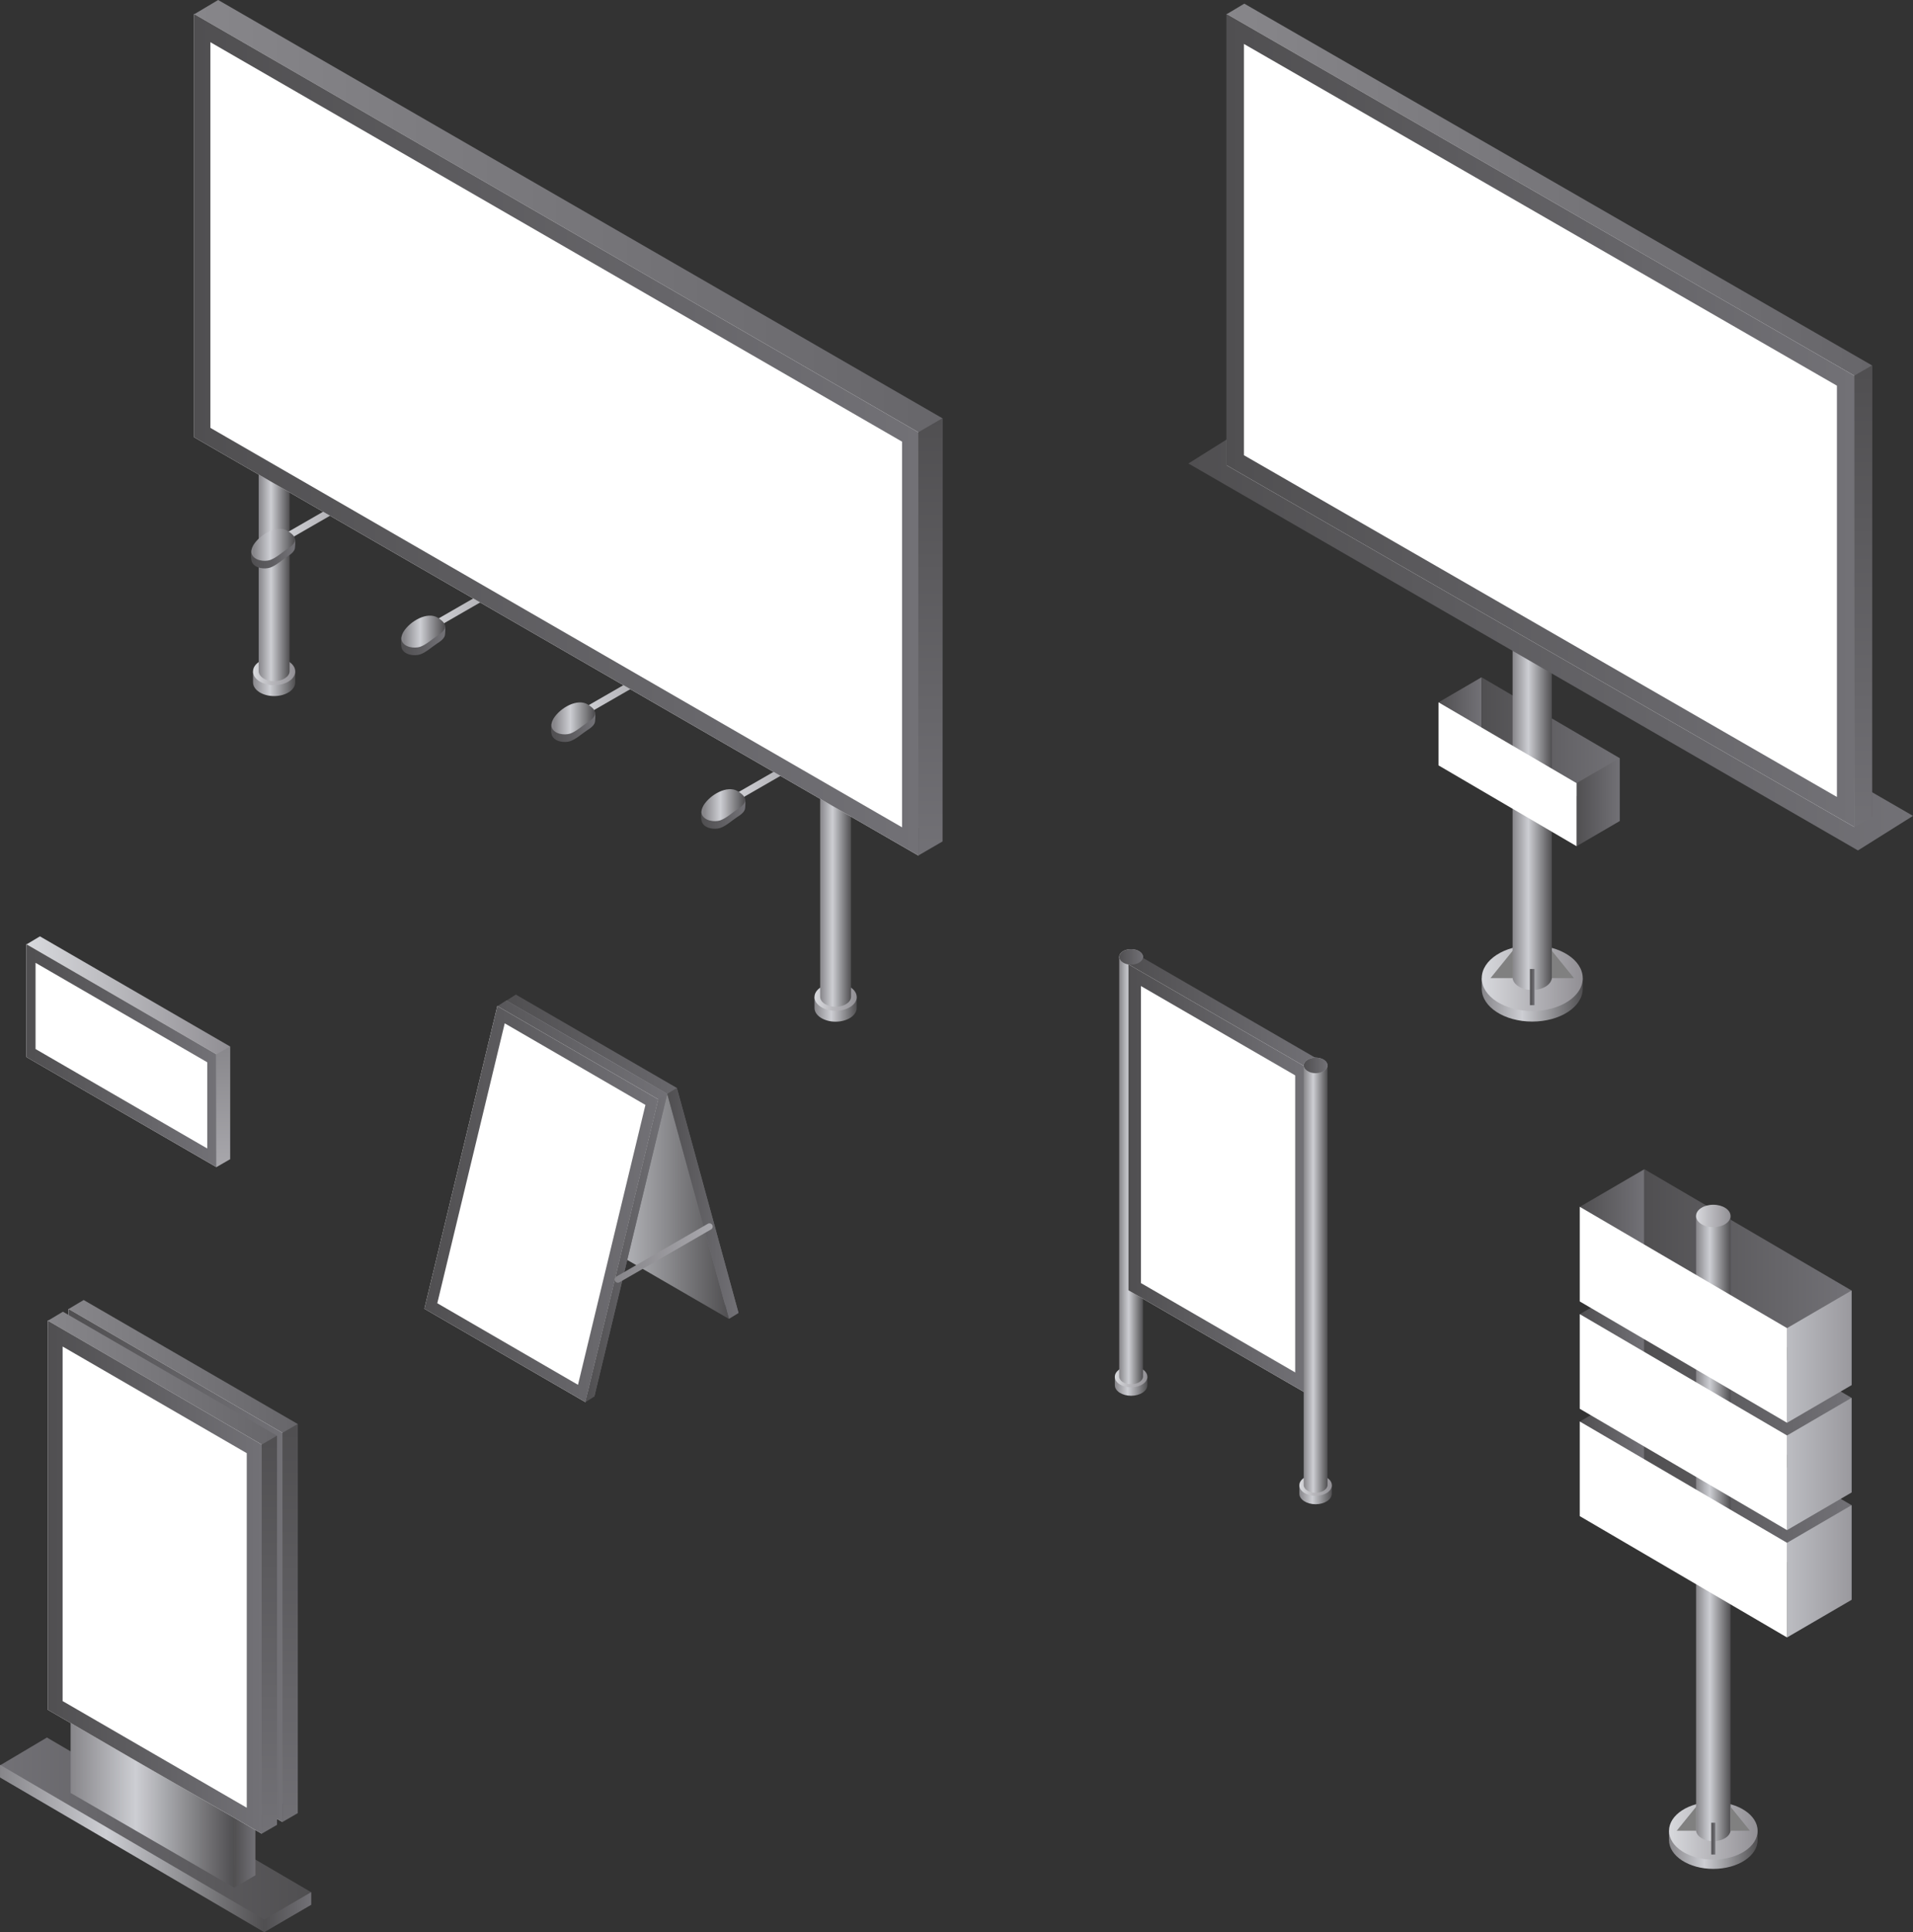 <?xml version="1.0" encoding="UTF-8"?>
<!DOCTYPE svg PUBLIC "-//W3C//DTD SVG 1.1//EN" "http://www.w3.org/Graphics/SVG/1.1/DTD/svg11.dtd">
<!-- Creator: CorelDRAW -->
<svg xmlns="http://www.w3.org/2000/svg" xml:space="preserve" width="144.586mm" height="145.978mm" version="1.1" style="shape-rendering:geometricPrecision; text-rendering:geometricPrecision; image-rendering:optimizeQuality; fill-rule:evenodd; clip-rule:evenodd"
viewBox="0 0 14322.3 14460.23"
 xmlns:xlink="http://www.w3.org/1999/xlink">
 <rect x="0" y="0" width="14322.3" height="14460.23" fill="#333333" stroke="none"/>
 <defs>
  <style type="text/css">
   <![CDATA[
    .fil6 {fill:gray;fill-rule:nonzero}
    .fil9 {fill:white;fill-rule:nonzero}
    .fil14 {fill:url(#id0)}
    .fil20 {fill:url(#id1)}
    .fil17 {fill:url(#id2)}
    .fil70 {fill:url(#id3)}
    .fil27 {fill:url(#id4)}
    .fil71 {fill:url(#id5)}
    .fil32 {fill:url(#id6)}
    .fil28 {fill:url(#id7)}
    .fil29 {fill:url(#id8)}
    .fil2 {fill:url(#id9)}
    .fil1 {fill:url(#id10)}
    .fil75 {fill:url(#id11)}
    .fil41 {fill:url(#id12)}
    .fil55 {fill:url(#id13)}
    .fil42 {fill:url(#id14)}
    .fil10 {fill:url(#id15)}
    .fil12 {fill:url(#id16)}
    .fil52 {fill:url(#id17)}
    .fil65 {fill:url(#id18)}
    .fil83 {fill:url(#id19)}
    .fil69 {fill:url(#id20)}
    .fil74 {fill:url(#id21)}
    .fil22 {fill:url(#id22)}
    .fil16 {fill:url(#id23)}
    .fil19 {fill:url(#id24)}
    .fil51 {fill:url(#id25)}
    .fil50 {fill:url(#id26)}
    .fil72 {fill:url(#id27)}
    .fil7 {fill:url(#id28)}
    .fil43 {fill:url(#id29)}
    .fil4 {fill:url(#id30)}
    .fil3 {fill:url(#id31)}
    .fil38 {fill:url(#id32)}
    .fil40 {fill:url(#id33)}
    .fil39 {fill:url(#id34)}
    .fil82 {fill:url(#id35)}
    .fil78 {fill:url(#id36)}
    .fil23 {fill:url(#id37)}
    .fil24 {fill:url(#id38)}
    .fil85 {fill:url(#id39)}
    .fil73 {fill:url(#id40)}
    .fil58 {fill:url(#id41)}
    .fil11 {fill:url(#id42)}
    .fil46 {fill:url(#id43)}
    .fil47 {fill:url(#id44)}
    .fil26 {fill:url(#id45)}
    .fil25 {fill:url(#id46)}
    .fil34 {fill:url(#id47)}
    .fil67 {fill:url(#id48)}
    .fil13 {fill:url(#id49)}
    .fil49 {fill:url(#id50)}
    .fil48 {fill:url(#id51)}
    .fil81 {fill:url(#id52)}
    .fil79 {fill:url(#id53)}
    .fil5 {fill:url(#id54)}
    .fil30 {fill:url(#id55)}
    .fil35 {fill:url(#id56)}
    .fil31 {fill:url(#id57)}
    .fil84 {fill:url(#id58)}
    .fil64 {fill:url(#id59)}
    .fil80 {fill:url(#id60)}
    .fil18 {fill:url(#id61)}
    .fil15 {fill:url(#id62)}
    .fil21 {fill:url(#id63)}
    .fil33 {fill:url(#id64)}
    .fil45 {fill:url(#id65)}
    .fil44 {fill:url(#id66)}
    .fil8 {fill:url(#id67)}
    .fil76 {fill:url(#id68)}
    .fil37 {fill:url(#id69)}
    .fil36 {fill:url(#id70)}
    .fil68 {fill:url(#id71)}
    .fil77 {fill:url(#id72)}
    .fil0 {fill:url(#id73)}
    .fil61 {fill:url(#id74)}
    .fil66 {fill:url(#id75)}
    .fil59 {fill:url(#id76)}
    .fil60 {fill:url(#id77)}
    .fil53 {fill:url(#id78)}
    .fil63 {fill:url(#id79)}
    .fil56 {fill:url(#id80)}
    .fil57 {fill:url(#id81)}
    .fil62 {fill:url(#id82)}
    .fil54 {fill:url(#id83)}
   ]]>
  </style>
  <linearGradient id="id0" gradientUnits="userSpaceOnUse" x1="12310.91" y1="11165.73" x2="13862.39" y2="11165.73">
   <stop offset="0" style="stop-opacity:1; stop-color:#504F51"/>
   <stop offset="1" style="stop-opacity:1; stop-color:#727176"/>
  </linearGradient>
  <linearGradient id="id1" gradientUnits="userSpaceOnUse" xlink:href="#id0" x1="12310.91" y1="9558.85" x2="13862.39" y2="9558.85">
  </linearGradient>
  <linearGradient id="id2" gradientUnits="userSpaceOnUse" xlink:href="#id0" x1="12310.91" y1="10362.35" x2="13862.39" y2="10362.35">
  </linearGradient>
  <linearGradient id="id3" gradientUnits="userSpaceOnUse" xlink:href="#id0" x1="528.96" y1="13319.84" x2="1910.45" y2="13319.84">
  </linearGradient>
  <linearGradient id="id4" gradientUnits="userSpaceOnUse" xlink:href="#id0" x1="12812.41" y1="13761.02" x2="12842.12" y2="13761.02">
  </linearGradient>
  <linearGradient id="id5" gradientUnits="userSpaceOnUse" x1="528.58" y1="13411.32" x2="1753.27" y2="13411.32">
   <stop offset="0" style="stop-opacity:1; stop-color:#87868A"/>
   <stop offset="0.4" style="stop-opacity:1; stop-color:#CDCED3"/>
   <stop offset="1" style="stop-opacity:1; stop-color:#504F51"/>
  </linearGradient>
  <linearGradient id="id6" gradientUnits="userSpaceOnUse" xlink:href="#id0" x1="8448.34" y1="8770.31" x2="9886.6" y2="8770.31">
  </linearGradient>
  <linearGradient id="id7" gradientUnits="userSpaceOnUse" xlink:href="#id5" x1="8346.58" y1="10375.38" x2="8590.14" y2="10375.38">
  </linearGradient>
  <linearGradient id="id8" gradientUnits="userSpaceOnUse" x1="8346.58" y1="10304.23" x2="8590.14" y2="10304.23">
   <stop offset="0" style="stop-opacity:1; stop-color:#D8D9DD"/>
   <stop offset="1" style="stop-opacity:1; stop-color:#918F94"/>
  </linearGradient>
  <linearGradient id="id9" gradientUnits="userSpaceOnUse" xlink:href="#id8" x1="11093.56" y1="7321.1" x2="11849.69" y2="7321.1">
  </linearGradient>
  <linearGradient id="id10" gradientUnits="userSpaceOnUse" xlink:href="#id5" x1="11093.56" y1="7483.52" x2="11849.69" y2="7483.52">
  </linearGradient>
  <linearGradient id="id11" gradientUnits="userSpaceOnUse" xlink:href="#id0" x1="2171.8" y1="10715.15" x2="2171.8" y2="13728.08">
  </linearGradient>
  <linearGradient id="id12" gradientUnits="userSpaceOnUse" xlink:href="#id8" x1="197.72" y1="7842.23" x2="1722.1" y2="7842.23">
  </linearGradient>
  <linearGradient id="id13" gradientUnits="userSpaceOnUse" xlink:href="#id8" x1="4276.45" y1="5136.96" x2="5137.38" y2="5136.96">
  </linearGradient>
  <linearGradient id="id14" gradientUnits="userSpaceOnUse" xlink:href="#id0" x1="197.33" y1="7900.94" x2="1620.46" y2="7900.94">
  </linearGradient>
  <linearGradient id="id15" gradientUnits="userSpaceOnUse" xlink:href="#id0" x1="8897.48" y1="4787.6" x2="14322.27" y2="4787.6">
  </linearGradient>
  <linearGradient id="id16" gradientUnits="userSpaceOnUse" xlink:href="#id0" x1="9183.23" y1="3146.82" x2="13882.66" y2="3146.82">
  </linearGradient>
  <linearGradient id="id17" gradientUnits="userSpaceOnUse" xlink:href="#id8" x1="5399.82" y1="5786.42" x2="6260.74" y2="5786.42">
  </linearGradient>
  <linearGradient id="id18" gradientUnits="userSpaceOnUse" xlink:href="#id0" x1="1453.26" y1="3253.89" x2="6875.23" y2="3253.89">
  </linearGradient>
  <linearGradient id="id19" gradientUnits="userSpaceOnUse" xlink:href="#id0" x1="3177.26" y1="9011.85" x2="4928.86" y2="9011.85">
  </linearGradient>
  <linearGradient id="id20" gradientUnits="userSpaceOnUse" xlink:href="#id0" x1="1978.21" y1="14311.12" x2="2329.54" y2="14311.12">
  </linearGradient>
  <linearGradient id="id21" gradientUnits="userSpaceOnUse" xlink:href="#id0" x1="511.84" y1="11716.2" x2="2114.61" y2="11716.2">
  </linearGradient>
  <linearGradient id="id22" gradientUnits="userSpaceOnUse" x1="13379.22" y1="10153.61" x2="13862.36" y2="10153.61">
   <stop offset="0" style="stop-opacity:1; stop-color:#BCBDC2"/>
   <stop offset="1" style="stop-opacity:1; stop-color:#9A999E"/>
  </linearGradient>
  <linearGradient id="id23" gradientUnits="userSpaceOnUse" xlink:href="#id22" x1="13379.22" y1="11760.4" x2="13862.36" y2="11760.4">
  </linearGradient>
  <linearGradient id="id24" gradientUnits="userSpaceOnUse" xlink:href="#id22" x1="13379.22" y1="10957.01" x2="13862.36" y2="10957.01">
  </linearGradient>
  <linearGradient id="id25" gradientUnits="userSpaceOnUse" xlink:href="#id8" x1="1936.66" y1="3383.82" x2="2168.21" y2="3383.82">
  </linearGradient>
  <linearGradient id="id26" gradientUnits="userSpaceOnUse" xlink:href="#id5" x1="1936.66" y1="4241.02" x2="2168.21" y2="4241.02">
  </linearGradient>
  <linearGradient id="id27" gradientUnits="userSpaceOnUse" xlink:href="#id0" x1="1753.27" y1="13719.99" x2="1910.45" y2="13719.99">
  </linearGradient>
  <linearGradient id="id28" gradientUnits="userSpaceOnUse" xlink:href="#id0" x1="10769.16" y1="5399.17" x2="11091.07" y2="5399.17">
  </linearGradient>
  <linearGradient id="id29" gradientUnits="userSpaceOnUse" x1="1671.29" y1="7783.6" x2="1671.29" y2="8729.98">
   <stop offset="0" style="stop-opacity:1; stop-color:#87868A"/>
   <stop offset="1" style="stop-opacity:1; stop-color:#A8A7AC"/>
  </linearGradient>
  <linearGradient id="id30" gradientUnits="userSpaceOnUse" xlink:href="#id8" x1="11324.45" y1="4652.05" x2="11618.72" y2="4652.05">
  </linearGradient>
  <linearGradient id="id31" gradientUnits="userSpaceOnUse" xlink:href="#id5" x1="11324.45" y1="6030.81" x2="11618.72" y2="6030.81">
  </linearGradient>
  <linearGradient id="id32" gradientUnits="userSpaceOnUse" xlink:href="#id5" x1="9760.57" y1="9573.15" x2="9938.94" y2="9573.15">
  </linearGradient>
  <linearGradient id="id33" gradientUnits="userSpaceOnUse" xlink:href="#id0" x1="9760.57" y1="7973.84" x2="9938.94" y2="7973.84">
  </linearGradient>
  <linearGradient id="id34" gradientUnits="userSpaceOnUse" xlink:href="#id8" x1="9760.57" y1="7973.84" x2="9938.94" y2="7973.84">
  </linearGradient>
  <linearGradient id="id35" gradientUnits="userSpaceOnUse" xlink:href="#id0" x1="3319.11" y1="8970.13" x2="4995.66" y2="8970.13">
  </linearGradient>
  <linearGradient id="id36" gradientUnits="userSpaceOnUse" xlink:href="#id0" x1="2016.73" y1="10706.98" x2="2016.73" y2="13719.94">
  </linearGradient>
  <linearGradient id="id37" gradientUnits="userSpaceOnUse" xlink:href="#id5" x1="12495.63" y1="13844.99" x2="13159.06" y2="13844.99">
  </linearGradient>
  <linearGradient id="id38" gradientUnits="userSpaceOnUse" xlink:href="#id8" x1="12495.63" y1="13702.48" x2="13159.06" y2="13702.48">
  </linearGradient>
  <linearGradient id="id39" gradientUnits="userSpaceOnUse" xlink:href="#id29" x1="4604.89" y1="9379.91" x2="5332.32" y2="9379.91">
  </linearGradient>
  <linearGradient id="id40" gradientUnits="userSpaceOnUse" x1="512.32" y1="11650.04" x2="2229.05" y2="11650.04">
   <stop offset="0" style="stop-opacity:1; stop-color:#87868A"/>
   <stop offset="1" style="stop-opacity:1; stop-color:#67666A"/>
  </linearGradient>
  <linearGradient id="id41" gradientUnits="userSpaceOnUse" xlink:href="#id8" x1="3153.09" y1="4487.53" x2="4014" y2="4487.53">
  </linearGradient>
  <linearGradient id="id42" gradientUnits="userSpaceOnUse" xlink:href="#id40" x1="9183.69" y1="3070.19" x2="14015.43" y2="3070.19">
  </linearGradient>
  <linearGradient id="id43" gradientUnits="userSpaceOnUse" xlink:href="#id5" x1="6140.26" y1="6677.94" x2="6371.78" y2="6677.94">
  </linearGradient>
  <linearGradient id="id44" gradientUnits="userSpaceOnUse" xlink:href="#id8" x1="6140.26" y1="5820.72" x2="6371.78" y2="5820.72">
  </linearGradient>
  <linearGradient id="id45" gradientUnits="userSpaceOnUse" xlink:href="#id8" x1="12698.13" y1="9100.86" x2="12956.35" y2="9100.86">
  </linearGradient>
  <linearGradient id="id46" gradientUnits="userSpaceOnUse" xlink:href="#id5" x1="12698.13" y1="11440.48" x2="12956.35" y2="11440.48">
  </linearGradient>
  <linearGradient id="id47" gradientUnits="userSpaceOnUse" xlink:href="#id0" x1="9790.66" y1="9186.75" x2="9886.6" y2="9186.75">
  </linearGradient>
  <linearGradient id="id48" gradientUnits="userSpaceOnUse" x1="-0" y1="13732.29" x2="2329.56" y2="13732.29">
   <stop offset="0" style="stop-opacity:1; stop-color:#727176"/>
   <stop offset="1" style="stop-opacity:1; stop-color:#504F51"/>
  </linearGradient>
  <linearGradient id="id49" gradientUnits="userSpaceOnUse" xlink:href="#id0" x1="13949.06" y1="2792.76" x2="13949.06" y2="6289.62">
  </linearGradient>
  <linearGradient id="id50" gradientUnits="userSpaceOnUse" xlink:href="#id8" x1="1894.35" y1="5025.3" x2="2210.5" y2="5025.3">
  </linearGradient>
  <linearGradient id="id51" gradientUnits="userSpaceOnUse" xlink:href="#id5" x1="1894.35" y1="5117.55" x2="2210.5" y2="5117.55">
  </linearGradient>
  <linearGradient id="id52" gradientUnits="userSpaceOnUse" xlink:href="#id0" x1="4995.63" y1="9006.82" x2="5529.13" y2="9006.82">
  </linearGradient>
  <linearGradient id="id53" gradientUnits="userSpaceOnUse" xlink:href="#id0" x1="3790.89" y1="8635.42" x2="5529.15" y2="8635.42">
  </linearGradient>
  <linearGradient id="id54" gradientUnits="userSpaceOnUse" xlink:href="#id0" x1="11454.65" y1="7387.8" x2="11488.53" y2="7387.8">
  </linearGradient>
  <linearGradient id="id55" gradientUnits="userSpaceOnUse" xlink:href="#id5" x1="8379.23" y1="8761.18" x2="8557.53" y2="8761.18">
  </linearGradient>
  <linearGradient id="id56" gradientUnits="userSpaceOnUse" xlink:href="#id0" x1="8379.23" y1="7161.92" x2="8557.53" y2="7161.92">
  </linearGradient>
  <linearGradient id="id57" gradientUnits="userSpaceOnUse" xlink:href="#id8" x1="8379.23" y1="7161.92" x2="8557.53" y2="7161.92">
  </linearGradient>
  <linearGradient id="id58" gradientUnits="userSpaceOnUse" xlink:href="#id0" x1="4382.77" y1="9340.37" x2="4995.63" y2="9340.37">
  </linearGradient>
  <linearGradient id="id59" gradientUnits="userSpaceOnUse" xlink:href="#id40" x1="1453.76" y1="3149.16" x2="7055.48" y2="3149.16">
  </linearGradient>
  <linearGradient id="id60" gradientUnits="userSpaceOnUse" xlink:href="#id5" x1="3790.1" y1="8679.49" x2="5457.4" y2="8679.49">
  </linearGradient>
  <linearGradient id="id61" gradientUnits="userSpaceOnUse" xlink:href="#id0" x1="11826.64" y1="10049.97" x2="12309.81" y2="10049.97">
  </linearGradient>
  <linearGradient id="id62" gradientUnits="userSpaceOnUse" xlink:href="#id0" x1="11826.64" y1="10853.39" x2="12309.81" y2="10853.39">
  </linearGradient>
  <linearGradient id="id63" gradientUnits="userSpaceOnUse" xlink:href="#id0" x1="11826.64" y1="9246.57" x2="12309.81" y2="9246.57">
  </linearGradient>
  <linearGradient id="id64" gradientUnits="userSpaceOnUse" xlink:href="#id0" x1="8448" y1="8825.73" x2="9790.68" y2="8825.73">
  </linearGradient>
  <linearGradient id="id65" gradientUnits="userSpaceOnUse" xlink:href="#id8" x1="6097.95" y1="7462.24" x2="6414.13" y2="7462.24">
  </linearGradient>
  <linearGradient id="id66" gradientUnits="userSpaceOnUse" xlink:href="#id5" x1="6097.95" y1="7554.43" x2="6414.13" y2="7554.43">
  </linearGradient>
  <linearGradient id="id67" gradientUnits="userSpaceOnUse" xlink:href="#id0" x1="11803.58" y1="6003.52" x2="12125.51" y2="6003.52">
  </linearGradient>
  <linearGradient id="id68" gradientUnits="userSpaceOnUse" xlink:href="#id40" x1="357.18" y1="11737.68" x2="2073.97" y2="11737.68">
  </linearGradient>
  <linearGradient id="id69" gradientUnits="userSpaceOnUse" xlink:href="#id8" x1="9728" y1="11116.29" x2="9971.52" y2="11116.29">
  </linearGradient>
  <linearGradient id="id70" gradientUnits="userSpaceOnUse" xlink:href="#id5" x1="9728" y1="11187.3" x2="9971.52" y2="11187.3">
  </linearGradient>
  <linearGradient id="id71" gradientUnits="userSpaceOnUse" xlink:href="#id5" x1="-0" y1="13834.4" x2="1978.23" y2="13834.4">
  </linearGradient>
  <linearGradient id="id72" gradientUnits="userSpaceOnUse" xlink:href="#id0" x1="356.76" y1="11803.77" x2="1959.46" y2="11803.77">
  </linearGradient>
  <linearGradient id="id73" gradientUnits="userSpaceOnUse" xlink:href="#id0" x1="11091.79" y1="5607.27" x2="12125.48" y2="5607.27">
  </linearGradient>
  <linearGradient id="id74" gradientUnits="userSpaceOnUse" xlink:href="#id8" x1="2029.75" y1="3838.08" x2="2890.67" y2="3838.08">
  </linearGradient>
  <linearGradient id="id75" gradientUnits="userSpaceOnUse" xlink:href="#id0" x1="6965.39" y1="3130.39" x2="6965.39" y2="6426.58">
  </linearGradient>
  <linearGradient id="id76" gradientUnits="userSpaceOnUse" xlink:href="#id0" x1="3011.45" y1="4777.69" x2="3331.17" y2="4777.69">
  </linearGradient>
  <linearGradient id="id77" gradientUnits="userSpaceOnUse" xlink:href="#id5" x1="3025.58" y1="4737.79" x2="3327.06" y2="4737.79">
  </linearGradient>
  <linearGradient id="id78" gradientUnits="userSpaceOnUse" xlink:href="#id0" x1="5258.17" y1="6076.59" x2="5577.89" y2="6076.59">
  </linearGradient>
  <linearGradient id="id79" gradientUnits="userSpaceOnUse" xlink:href="#id5" x1="1902.3" y1="4088.35" x2="2203.71" y2="4088.35">
  </linearGradient>
  <linearGradient id="id80" gradientUnits="userSpaceOnUse" xlink:href="#id0" x1="4134.81" y1="5427.13" x2="4454.52" y2="5427.13">
  </linearGradient>
  <linearGradient id="id81" gradientUnits="userSpaceOnUse" xlink:href="#id5" x1="4148.94" y1="5387.27" x2="4450.37" y2="5387.27">
  </linearGradient>
  <linearGradient id="id82" gradientUnits="userSpaceOnUse" xlink:href="#id0" x1="1888.09" y1="4128.22" x2="2207.82" y2="4128.22">
  </linearGradient>
  <linearGradient id="id83" gradientUnits="userSpaceOnUse" xlink:href="#id5" x1="5272.27" y1="6036.67" x2="5573.75" y2="6036.67">
  </linearGradient>
 </defs>
 <g id="Layer_x0020_1">
  <polygon class="fil0" points="12125.5,5673.75 12125.5,6145.72 11091.79,5540.82 11091.79,5068.88 "/>
  <path class="fil1" d="M11093.57 7400l0 -78.87 756.11 0 0 78.87c0,135.77 -169.2,245.91 -378,245.91 -208.83,0 -378.1,-110.14 -378.1,-245.91z"/>
  <path class="fil2" d="M11849.67 7321.13c0,-135.86 -169.2,-246.04 -378,-246.04 -208.83,0 -378.1,110.18 -378.1,246.04 0,135.84 169.27,245.98 378.1,245.98 208.8,0 378,-110.14 378,-245.98l0 0z"/>
  <path class="fil3" d="M11618.72 4652.08l0 2661.67c0,52.94 -65.9,95.78 -147.12,95.78 -81.32,0 -147.15,-42.84 -147.15,-95.78l0 -2661.67 294.27 0z"/>
  <path class="fil4" d="M11618.72 4652.08c0,-52.91 -65.9,-95.78 -147.12,-95.78 -81.32,0 -147.15,42.87 -147.15,95.78 0,52.88 65.83,95.76 147.15,95.76 81.22,0 147.12,-42.88 147.12,-95.76z"/>
  <polygon class="fil5" points="11488.55,7523.28 11454.65,7523.28 11454.65,7252.33 11488.55,7252.33 "/>
  <polygon class="fil6" points="11159.61,7320.28 11325.64,7320.28 11325.64,7115.34 "/>
  <polygon class="fil6" points="11783.95,7320.28 11617.96,7320.28 11617.96,7115.34 "/>
  <polygon class="fil7" points="10769.17,5728.96 10769.17,5257.03 11091.08,5069.4 11091.08,5541.37 "/>
  <polygon class="fil8" points="11803.58,6333.34 11803.58,5861.37 12125.5,5673.75 12125.5,6145.72 "/>
  <polygon class="fil9" points="10769.9,5256.43 11803.58,5861.37 11803.58,6333.34 10769.9,5728.4 "/>
  <polygon class="fil10" points="9309.55,3210.21 14322.3,6106.37 13910.26,6365 8897.47,3468.91 "/>
  <polygon class="fil11" points="14015.45,2734.78 14015.45,6112.94 9375.27,3370.54 9375.27,3370.54 9183.67,106.31 9315.97,27.4 "/>
  <polygon class="fil9" points="9183.22,3482.19 13882.65,6189.57 13882.65,2811.45 9183.22,104.07 "/>
  <path class="fil12" d="M13882.65 2811.45l0 3378.13 -4699.43 -2707.39 0 -3378.12 4699.43 2707.38zm-4569.55 -2482.58l0 3078.22 4439.62 2557.71 0 -3078.22 -4439.62 -2557.71 0 0z"/>
  <polygon class="fil13" points="13882.65,6189.57 13882.65,2811.45 14015.45,2734.78 14015.45,6112.94 "/>
  <polygon class="fil14" points="13862.38,11265.46 13862.38,11973.87 12310.92,11065.93 12310.92,10357.59 "/>
  <polygon class="fil15" points="11826.64,11348.33 11826.64,10639.99 12309.81,10358.42 12309.81,11066.8 "/>
  <polygon class="fil16" points="13862.38,11265.46 13862.38,11973.87 13379.23,12255.36 13379.23,12255.36 13379.23,11547.02 "/>
  <polygon class="fil17" points="13862.38,10462.08 13862.38,11170.49 12310.92,10262.54 12310.92,9554.17 "/>
  <polygon class="fil18" points="11826.64,10544.9 11826.64,9836.56 12309.81,9555.04 12309.81,10263.41 "/>
  <polygon class="fil19" points="13862.38,10462.08 13862.38,11170.49 13379.23,11451.97 13379.23,10743.67 "/>
  <polygon class="fil20" points="13862.38,9658.65 13862.38,10367.02 12310.92,9459.15 12310.92,8750.7 "/>
  <polygon class="fil21" points="11826.64,9741.54 11826.64,9033.17 12309.81,8751.61 12309.81,9459.98 "/>
  <polygon class="fil22" points="13862.38,9658.65 13862.38,10367.02 13379.23,10648.58 13379.23,9940.2 "/>
  <path class="fil23" d="M12495.61 13702.48l663.44 0 0 69.15c0,119.2 -148.49,215.86 -331.74,215.86 -183.22,0 -331.69,-96.66 -331.69,-215.86l0 0 0 -69.15z"/>
  <path class="fil24" d="M13159.05 13702.48c0,-119.28 -148.49,-215.9 -331.74,-215.9 -183.22,0 -331.69,96.62 -331.69,215.9 0,119.2 148.48,215.86 331.69,215.86 183.26,0 331.74,-96.66 331.74,-215.86z"/>
  <path class="fil25" d="M12698.15 13696.02l0 -4595.16 258.2 0 0 0 0 4595.16c0,46.41 -57.76,84.08 -129.08,84.08 -71.36,0 -129.12,-37.67 -129.12,-84.08z"/>
  <path class="fil26" d="M12956.35 9100.85c0,-46.41 -57.76,-84.01 -129.08,-84.01 -71.36,0 -129.12,37.6 -129.12,84.01 0,46.41 57.76,84.01 129.12,84.01 71.32,0 129.08,-37.6 129.08,-84.01l0 0z"/>
  <polygon class="fil27" points="12842.12,13879.9 12812.42,13879.9 12812.42,13642.13 12842.12,13642.13 "/>
  <polygon class="fil6" points="12553.55,13701.74 12699.2,13701.74 12699.2,13521.88 "/>
  <polygon class="fil6" points="13101.31,13701.74 12955.69,13701.74 12955.69,13521.88 "/>
  <polygon class="fil9" points="11827.73,10639.11 13379.23,11547.02 13379.23,12255.36 11827.73,11347.45 "/>
  <polygon class="fil9" points="11827.73,9835.68 13379.23,10743.67 13379.23,11451.97 11827.73,10544.06 "/>
  <polygon class="fil9" points="11827.73,9032.32 13379.23,9940.2 13379.23,10648.58 11827.73,9740.66 "/>
  <path class="fil28" d="M8346.59 10304.3l243.53 0 0 62.79c0,43.75 -54.51,79.3 -121.74,79.3 -67.24,0 -121.79,-35.54 -121.79,-79.3l0 0 0 -62.79z"/>
  <path class="fil29" d="M8590.12 10304.3c0,-43.82 -54.51,-79.26 -121.74,-79.26 -67.24,0 -121.79,35.43 -121.79,79.26 0,43.71 54.55,79.19 121.79,79.19 67.23,0 121.74,-35.47 121.74,-79.19z"/>
  <path class="fil30" d="M8557.52 7161.96l0 3140.45c0,32.02 -39.94,58.01 -89.14,58.01 -49.28,0 -89.15,-25.99 -89.15,-58.01l0 -3140.45 178.29 0z"/>
  <path class="fil31" d="M8557.52 7161.96c0,-32.11 -39.94,-58.12 -89.14,-58.12 -49.28,0 -89.15,26 -89.15,58.12 0,32.01 39.87,58.01 89.15,58.01 49.2,0 89.14,-26 89.14,-58.01z"/>
  <polygon class="fil32" points="8586.73,9576.32 9886.62,10379.01 9886.62,7939.03 8543.86,7161.57 8448.35,7218.61 8586.73,9576.32 "/>
  <polygon class="fil9" points="8448,9657.01 9790.67,10434.47 9790.67,7994.38 8448,7217 "/>
  <path class="fil33" d="M8448 9657.01l0 -2440.01 1342.66 777.38 0 2440.09 -1342.66 -777.46zm93.83 -2277.24l0 2223.11 1155.01 668.75 0 -2223.15 -1155.01 -668.71 0 0z"/>
  <polygon class="fil34" points="9886.62,7939.03 9886.62,10379.01 9790.67,10434.47 9790.67,7994.38 "/>
  <path class="fil35" d="M8557.52 7161.96c0,-32.11 -39.94,-58.12 -89.14,-58.12 -49.28,0 -89.15,26 -89.15,58.12 0,32.01 39.87,58.01 89.15,58.01 49.2,0 89.14,-26 89.14,-58.01z"/>
  <path class="fil36" d="M9971.51 11116.28l0 62.8c0,43.75 -54.51,79.26 -121.74,79.26 -67.27,0 -121.75,-35.5 -121.75,-79.26l0 0 0 -62.8 243.49 0z"/>
  <path class="fil37" d="M9971.51 11116.28c0,-43.74 -54.51,-79.22 -121.74,-79.22 -67.27,0 -121.75,35.47 -121.75,79.22 0,43.75 54.48,79.19 121.75,79.19 67.23,0 121.74,-35.43 121.74,-79.19z"/>
  <path class="fil38" d="M9760.58 7973.84l178.35 0 0 3140.57c0,32.05 -39.94,58.04 -89.17,58.04 -49.28,0 -89.18,-25.99 -89.18,-58.04l0 -3140.57z"/>
  <path class="fil39" d="M9938.94 7973.84c0,-32.08 -39.94,-58.05 -89.17,-58.05 -49.28,0 -89.18,25.96 -89.18,58.05 0,32.07 39.9,58.05 89.18,58.05 49.23,0 89.17,-25.97 89.17,-58.05z"/>
  <path class="fil40" d="M9938.94 7973.84c0,-32.08 -39.94,-58.05 -89.17,-58.05 -49.28,0 -89.18,25.96 -89.18,58.05 0,32.07 39.9,58.05 89.18,58.05 49.23,0 89.17,-25.97 89.17,-58.05z"/>
  <polygon class="fil41" points="1722.09,7832.02 1722.09,8676.44 344.41,7825.7 197.72,7068.45 299.02,7008.03 "/>
  <polygon class="fil9" points="197.33,7911.18 1620.44,8735.15 1620.44,7890.74 197.33,7066.74 "/>
  <path class="fil42" d="M197.33 7911.18l0 -844.44 1423.11 824 0 844.42 -1423.11 -823.97zm68.84 -705.01l0 645.32 1285.42 744.23 0 -645.3 -1285.42 -744.25 0 0z"/>
  <polygon class="fil43" points="1722.09,7832.02 1722.09,8676.44 1620.44,8735.15 1620.44,8735.15 1620.44,7890.74 "/>
  <path class="fil44" d="M6097.95 7543.73l0 -81.52 316.18 0 0 81.52c0,56.86 -70.77,102.95 -158.1,102.95 -87.29,0 -158.09,-46.09 -158.09,-102.95z"/>
  <path class="fil45" d="M6414.13 7462.2c0,-56.82 -70.77,-102.85 -158.1,-102.85 -87.29,0 -158.09,46.03 -158.09,102.85 0,56.82 70.8,102.91 158.09,102.91 87.33,0 158.1,-46.09 158.1,-102.91l0 0z"/>
  <path class="fil46" d="M6140.26 7459.76l0 -1639.03 231.51 0 0 0 0 1639.03c0,41.61 -51.82,75.34 -115.74,75.34 -63.98,0 -115.77,-33.73 -115.77,-75.34z"/>
  <path class="fil47" d="M6371.77 5820.72c0,-41.61 -51.82,-75.37 -115.74,-75.37 -63.98,0 -115.77,33.76 -115.77,75.37 0,41.58 51.79,75.34 115.77,75.34 63.92,0 115.74,-33.76 115.74,-75.34l0 0z"/>
  <path class="fil48" d="M1894.34 5025.34l316.15 0 0 81.48c0,56.86 -70.74,102.95 -158.07,102.95 -87.32,0 -158.09,-46.09 -158.09,-102.95l0 0 0 -81.48z"/>
  <path class="fil49" d="M2210.5 5025.34c0,-56.86 -70.74,-102.88 -158.07,-102.88 -87.32,0 -158.09,46.02 -158.09,102.88 0,56.78 70.77,102.84 158.09,102.84 87.33,0 158.07,-46.06 158.07,-102.84z"/>
  <path class="fil50" d="M1936.66 5022.89l0 -1639.07 231.55 0 0 1639.07c0,41.61 -51.83,75.3 -115.78,75.3 -63.94,0 -115.77,-33.69 -115.77,-75.3z"/>
  <path class="fil51" d="M2168.21 3383.82c0,-41.62 -51.83,-75.34 -115.78,-75.34 -63.94,0 -115.77,33.72 -115.77,75.34 0,41.58 51.83,75.34 115.77,75.34 63.95,0 115.78,-33.76 115.78,-75.34l0 0z"/>
  <path class="fil52" d="M5422.47 6045.46l-0.41 0 -0.42 0c-8.8,-0.15 -17.34,-4.74 -22.02,-12.94 -7.13,-12.4 -2.86,-28.23 9.51,-35.39l816.42 -469.95c12.44,-7.16 28.27,-2.86 35.36,9.51 7.13,12.4 2.87,28.2 -9.5,35.36l-816.46 469.98c-3.92,2.3 -8.25,3.36 -12.49,3.43z"/>
  <path class="fil53" d="M5519.25 6115.03c-40.96,27.3 -81.91,65.94 -127.38,81.88 -43.19,13.63 -116.02,4.51 -136.46,-43.23 -9.12,-22.71 -7.93,-84.77 3.36,-107.53 50.11,-81.84 215.15,-148.17 292.56,-100.39 38.61,23.9 28.77,79.42 27.29,101.86 -1.36,22.44 -21.87,44.63 -59.37,67.41l0 0z"/>
  <path class="fil54" d="M5519.25 6058.18c-40.96,27.29 -81.91,65.9 -127.38,81.84 -43.19,13.66 -116.02,4.54 -136.46,-43.23 -9.12,-22.71 0,-45.43 11.32,-68.21 50.11,-81.84 179.69,-154.64 257.02,-106.93 77.33,47.81 70.55,90.99 -4.51,136.53l0 0z"/>
  <path class="fil55" d="M4299.16 5396l-0.41 0 -0.42 0c-8.84,-0.15 -17.34,-4.77 -22.09,-12.97 -7.17,-12.4 -2.87,-28.2 9.5,-35.36l816.46 -469.95c12.41,-7.16 28.24,-2.86 35.36,9.47 7.13,12.44 2.87,28.24 -9.54,35.4l-816.39 469.95c-3.99,2.3 -8.24,3.39 -12.48,3.46z"/>
  <path class="fil56" d="M4395.86 5465.58c-40.99,27.29 -81.84,65.93 -127.37,81.87 -43.23,13.63 -116.03,4.55 -136.43,-43.19 -9.12,-22.78 -7.96,-84.78 3.39,-107.53 50.04,-81.91 215.12,-148.2 292.46,-100.43 38.68,23.86 28.77,79.43 27.4,101.83 -1.44,22.51 -21.87,44.69 -59.44,67.45l0 0z"/>
  <path class="fil57" d="M4395.86 5408.72c-40.99,27.26 -81.84,65.94 -127.37,81.87 -43.23,13.67 -116.03,4.55 -136.43,-43.22 -9.12,-22.75 0,-45.51 11.32,-68.25 50.04,-81.84 179.65,-154.64 257.05,-106.86 77.26,47.77 70.49,90.96 -4.58,136.46l0 0z"/>
  <path class="fil58" d="M3175.74 4746.58l-0.41 0 -0.42 0c-8.81,-0.15 -17.34,-4.74 -22.02,-12.97 -7.13,-12.41 -2.87,-28.24 9.5,-35.36l816.43 -470.02c12.47,-7.09 28.23,-2.83 35.36,9.58 7.13,12.36 2.86,28.2 -9.47,35.36l-816.5 469.94c-3.92,2.3 -8.24,3.4 -12.48,3.47z"/>
  <path class="fil59" d="M3272.48 4816.15c-40.89,27.26 -81.84,65.94 -127.34,81.84 -43.2,13.67 -115.99,4.59 -136.46,-43.19 -9.09,-22.75 -7.93,-84.81 3.35,-107.53 50.08,-81.91 215.19,-148.17 292.57,-100.43 38.65,23.87 28.73,79.43 27.36,101.9 -1.47,22.44 -21.87,44.63 -59.47,67.41l0 0z"/>
  <path class="fil60" d="M3272.48 4759.26c-40.89,27.29 -81.84,65.94 -127.34,81.84 -43.2,13.7 -115.99,4.58 -136.46,-43.19 -9.09,-22.71 0,-45.47 11.35,-68.21 50.07,-81.88 179.65,-154.67 257.02,-106.93 77.33,47.77 70.52,90.99 -4.58,136.49l0 0z"/>
  <path class="fil61" d="M2051.98 4097.12c4.37,0 8.84,-1.16 12.89,-3.46l816.43 -469.99c12.44,-7.12 16.7,-22.92 9.54,-35.36 -7.13,-12.36 -22.96,-16.66 -35.33,-9.5l-816.42 469.94c-12.44,7.13 -16.7,22.96 -9.54,35.36 4.75,8.32 13.49,13.01 22.44,13.01l0 0z"/>
  <path class="fil62" d="M2149.16 4166.7c-40.99,27.29 -81.87,65.9 -127.41,81.84 -43.19,13.66 -116.02,4.58 -136.39,-43.2 -9.08,-22.74 -7.93,-84.77 3.39,-107.53 50.08,-81.91 215.05,-148.2 292.5,-100.42 38.61,23.9 28.76,79.42 27.33,101.86 -1.44,22.51 -21.91,44.69 -59.41,67.45l0 0z"/>
  <path class="fil63" d="M2149.16 4109.8c-40.99,27.3 -81.87,65.94 -127.41,81.88 -43.19,13.66 -116.02,4.58 -136.39,-43.23 -9.08,-22.71 0,-45.47 11.29,-68.21 50.07,-81.88 179.68,-154.67 257.01,-106.9 77.37,47.74 70.53,91 -4.51,136.46l0 0z"/>
  <polygon class="fil64" points="7055.47,3130.39 7055.47,6298.36 1633.34,3167.93 1633.34,3167.93 1453.76,106.79 1633.34,0 "/>
  <polygon class="fil9" points="1453.26,3272.66 6875.23,6403.05 6875.23,3235.1 1453.26,104.69 "/>
  <path class="fil65" d="M6875.23 3235.1l0 3167.96 -5421.97 -3130.39 0 -3167.97 5421.97 3130.4zm-5300.18 -2919.37l0 2886.55 5178.4 2989.7 0 -2886.54 -5178.4 -2989.71 0 0z"/>
  <polygon class="fil66" points="7055.47,3130.39 7055.47,6298.36 6875.23,6403.05 6875.23,3235.1 "/>
  <polygon class="fil67" points="2329.55,14161.97 2329.55,14255.98 1978.21,14460.23 -0,13302.57 -0,13302.57 0.87,13212.2 351.3,13004.31 "/>
  <polygon class="fil68" points="-0,13302.57 -0,13208.59 1978.21,14366.27 1978.21,14460.23 "/>
  <polygon class="fil69" points="1978.21,14460.23 1978.21,14366.27 2329.55,14161.97 2329.55,14255.98 "/>
  <polygon class="fil70" points="1910.45,13312.11 1910.45,14036.46 570.76,13377.98 570.76,13377.98 528.96,12696.37 685.83,12603.27 "/>
  <polygon class="fil71" points="1753.27,13403.56 1753.27,14127.84 528.58,13419 528.58,12694.73 "/>
  <polygon class="fil72" points="1910.45,13312.11 1910.45,14036.46 1753.27,14127.84 1753.27,13403.56 "/>
  <polygon class="fil73" points="2229.05,10657.81 2229.05,13570.39 677.48,12612.22 677.48,12612.22 512.32,9797.77 626.35,9729.73 "/>
  <polygon class="fil9" points="511.84,12708.46 2114.6,13636.47 2114.6,10723.85 511.84,9795.88 "/>
  <polygon class="fil74" points="511.84,12708.46 511.84,9795.88 2114.6,10723.85 2114.6,13636.47 "/>
  <polygon class="fil75" points="2229.05,10657.81 2229.05,13570.39 2114.6,13636.47 2114.6,10723.85 "/>
  <polygon class="fil76" points="522.32,12699.84 2073.97,13657.96 2073.97,10745.34 471.2,9817.37 357.17,9885.38 522.32,12699.84 "/>
  <polygon class="fil9" points="356.76,12796.04 1959.44,13724.04 1959.44,10811.46 356.76,9883.48 "/>
  <path class="fil77" d="M1959.44 10811.46l0 2912.58 -1602.69 -928 0 -2912.56 1602.69 927.98zm-1490.7 -733.65l0 2653.64 1378.66 798.29 0 -2653.68 -1378.66 -798.25 0 0z"/>
  <polygon class="fil78" points="1959.44,13724.04 1959.44,10811.46 2073.97,10745.34 2073.97,13657.96 "/>
  <polygon class="fil79" points="4355.54,9108.09 5529.14,9827.05 5067.37,8142.55 3861.86,7443.79 3790.89,7489.39 4355.54,9108.09 "/>
  <polygon class="fil80" points="3790.09,7487.89 4995.63,8186.65 5457.4,9871.15 4251.92,9172.35 3790.09,7487.89 "/>
  <polygon class="fil81" points="5457.4,9871.15 5529.14,9827.05 5067.37,8142.55 4995.63,8186.65 "/>
  <polygon class="fil82" points="3319.1,9706.42 4449.57,10452.33 4995.63,8186.65 3790.09,7487.89 3723.31,7531.08 "/>
  <polygon class="fil9" points="3177.26,9795.28 4382.76,10494.08 4928.85,8228.37 3723.38,7529.61 "/>
  <path class="fil83" d="M3723.38 7529.61l1205.47 698.76 -546.09 2265.71 -1205.5 -698.8 546.12 -2265.67zm55.38 129.47l-504.89 2094.8 1053.43 610.67 504.93 -2094.8 -1053.47 -610.67 0 0z"/>
  <polygon class="fil84" points="4382.76,10494.08 4449.57,10452.33 4995.63,8186.65 4928.85,8228.37 "/>
  <path class="fil85" d="M4625.8 9600.43c4.16,0 8.35,-1.01 12.19,-3.25l685.56 -395.78c11.67,-6.75 15.66,-21.59 8.92,-33.27 -6.72,-11.67 -21.53,-15.69 -33.23,-8.91l-685.6 395.82c-11.63,6.68 -15.65,21.55 -8.91,33.23 4.51,7.79 12.72,12.15 21.07,12.15l0 0z"/>
 </g>
</svg>
